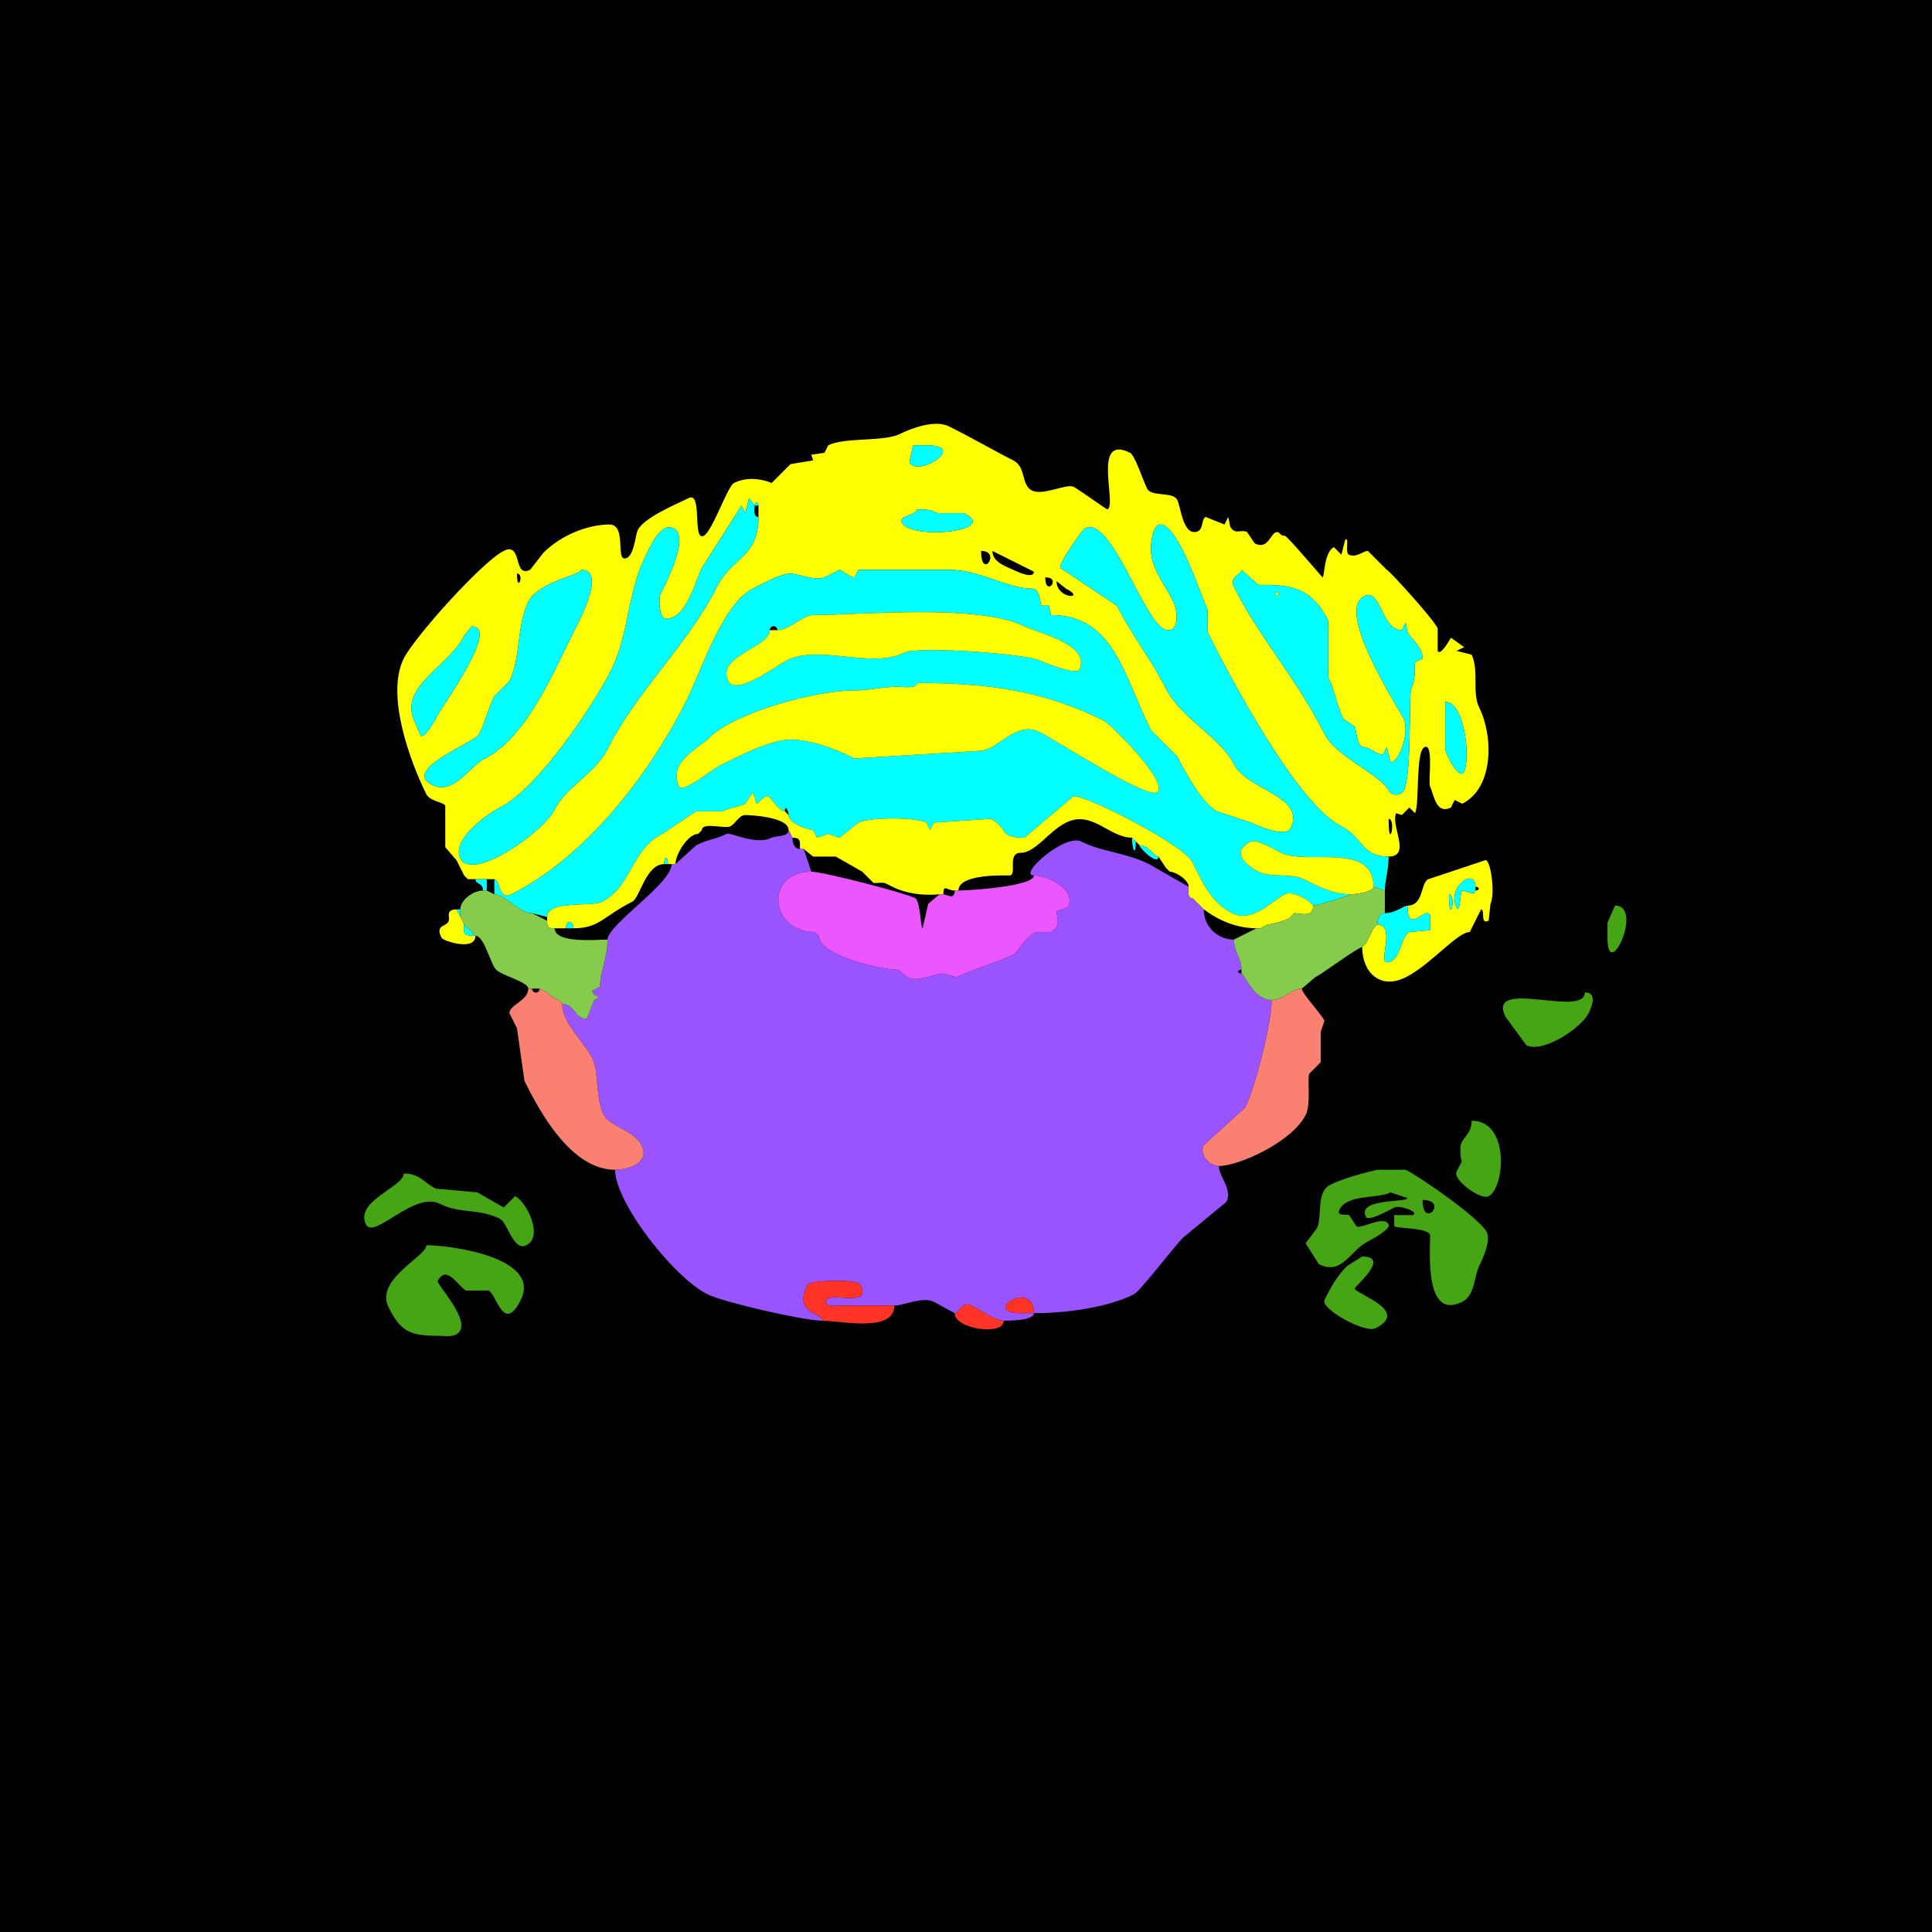 <?xml version="1.0" encoding="UTF-8"?>
<svg xmlns="http://www.w3.org/2000/svg" xmlns:xlink="http://www.w3.org/1999/xlink" width="430px" height="430px" viewBox="0 0 430 430" version="1.1">
<g id="surface1">
<rect x="0" y="0" width="430" height="430" style="fill:rgb(0%,0%,0%);fill-opacity:1;stroke:none;"/>
<path style=" stroke:none;fill-rule:evenodd;fill:rgb(100%,100%,0%);fill-opacity:1;" d="M 309.062 182.246 C 309.062 189.98 310.832 182.246 309.062 182.246 M 321.66 156.211 C 321.66 158.141 321.66 160.309 321.66 162.09 L 321.66 166.711 C 321.66 167.617 324.758 173.953 325.859 171.75 C 327.293 168.879 326.031 156.211 321.66 156.211 M 104.98 139.414 L 103.301 141.516 C 99.82 148.473 88.414 152.891 92.383 160.828 L 93.641 163.77 C 94.672 164.285 97.012 159.973 97.422 159.148 C 98.449 157.094 111.367 139.414 104.98 139.414 M 235.156 129.336 C 235.156 133.469 241.957 133.367 237.258 131.016 L 235.156 129.336 M 232.637 128.496 C 232.637 133.078 236.441 128.496 232.637 128.496 M 115.059 127.656 C 115.059 132.332 116.832 127.656 115.059 127.656 M 276.309 126.816 C 276.309 127.922 273.488 128.316 274.629 130.594 C 280.402 142.141 288.59 150.957 294.785 163.352 C 297.344 168.465 307.297 172.418 309.062 175.945 C 309.652 177.129 311.785 177.219 312.422 175.945 C 314.312 172.168 313.492 154.492 314.102 153.273 C 315.254 150.969 314.742 147.789 314.941 147.391 L 316.621 146.555 C 316.621 143.973 314.043 142.238 313.262 140.672 L 312.844 138.574 L 312 140.254 C 307.371 140.254 307.398 130.797 303.602 132.695 C 297.148 135.922 311.105 157.359 312.422 159.992 C 313.773 162.695 311.516 169.648 309.484 169.648 L 308.641 166.289 L 307.805 167.969 C 306.355 167.969 304.805 166.289 303.602 166.289 C 301.941 166.289 301.91 162.48 301.504 161.672 L 298.984 159.992 C 297.566 157.152 297.117 153.734 295.625 150.75 L 295.625 138.156 C 291.691 130.285 286.68 130.176 280.086 130.176 L 276.309 126.816 M 129.336 126.816 C 129.336 128.047 119.883 129.344 117.578 133.953 C 114.941 139.227 115.992 146.367 113.379 151.594 L 110.02 154.953 C 108.75 157.488 107.961 160.746 106.66 163.352 C 105.68 165.309 89.277 171.246 96.164 174.688 C 100.973 177.094 104.57 170.484 107.922 168.809 C 117.219 164.16 123.469 149.051 127.656 140.672 C 128.461 139.062 135.246 126.816 129.336 126.816 M 220.879 122.617 C 220.879 125.246 224.289 126.211 225.5 126.816 C 226.344 127.238 230.117 128.98 230.117 127.234 L 220.879 122.617 M 218.359 122.617 C 218.359 129.312 222.984 122.617 218.359 122.617 M 204.082 113.379 C 204.082 114.711 199.914 114.699 200.723 116.32 C 202.688 120.25 222.719 118.289 214.578 114.219 L 208.703 114.219 C 207.07 113.402 206.078 113.379 204.082 113.379 M 203.242 99.102 L 202.402 102.883 C 204.152 106.383 215.672 99.102 206.18 99.102 L 203.242 99.102 M 108.34 195.684 L 110.02 195.684 C 111.332 195.684 110.887 200.5 113.797 199.043 C 130.43 190.727 144.57 172.352 152.852 155.789 C 156.051 149.395 160.828 134.375 167.547 131.016 C 169.996 129.793 173.75 127.656 175.945 127.656 C 177.512 127.656 181.672 129.414 183.508 128.496 C 183.508 128.496 186.867 126.816 186.867 126.816 C 187.199 126.816 189.145 128.496 190.227 128.496 C 190.227 128.496 191.062 126.816 191.062 126.816 C 196.242 126.816 204.762 126.816 211.219 126.816 C 218.062 126.816 224.238 131.016 229.695 131.016 C 231.484 131.016 231.398 133.996 231.797 134.797 C 231.797 134.797 233.477 134.797 233.477 134.797 C 233.477 134.797 233.898 136.895 233.898 136.895 C 247.922 136.895 250.117 150.438 256.152 162.508 C 256.152 162.508 262.031 168.391 262.031 168.391 C 263.543 171.41 267.559 178.922 270.852 180.566 C 270.852 180.566 278.406 183.086 278.406 183.086 C 279.469 183.613 286.109 186.582 287.227 184.344 C 290.816 177.168 277.547 175.906 274.629 170.07 C 271.711 164.23 262.785 159.82 259.512 153.273 C 256.367 146.984 251.793 141.191 248.594 134.797 C 248.594 134.797 235.996 126.398 235.996 126.398 C 235.504 125.41 241.074 117.77 241.453 117.578 C 247.594 114.508 255.004 140.254 259.93 140.254 C 262.867 140.254 261.766 135.102 261.191 133.953 C 259.375 130.32 256.152 126.488 256.152 122.195 C 256.152 120.609 256.609 116.738 258.25 116.738 C 262.301 116.738 267.355 132.844 268.75 135.633 C 268.75 135.633 268.75 140.672 268.75 140.672 C 273.984 151.145 288.766 179.023 298.562 183.926 C 303.41 186.348 302.855 190.645 309.062 190.645 C 314.207 190.645 309.422 183.625 310.742 180.984 C 310.742 180.984 312 181.406 312 181.406 C 312 181.406 313.68 179.727 313.68 179.727 C 313.68 179.727 314.941 180.984 314.941 180.984 C 315.984 178.902 315.008 167.305 317.039 166.289 C 319.172 165.223 317.805 174.117 318.301 175.109 C 319.113 176.734 319.578 181.398 322.922 179.727 C 322.922 179.727 323.758 178.047 323.758 178.047 C 323.758 178.047 325.438 178.887 325.438 178.887 C 332.535 175.34 332.367 163.77 329.219 157.469 C 327.59 154.211 329.188 149.008 327.539 145.711 C 327.539 145.711 324.18 144.875 324.18 144.875 C 324.18 144.875 325.859 144.031 325.859 144.031 C 325.859 144.031 322.922 141.934 322.922 141.934 C 322.891 141.934 320.633 146.18 319.98 144.875 C 319.98 144.875 319.98 139.836 319.98 139.836 C 318.805 137.484 309.066 126.816 308.641 126.816 C 308.641 126.816 304.445 122.617 304.445 122.617 C 303.449 122.617 301.777 124.223 300.242 123.457 C 299.211 122.941 300.438 119.582 299.406 120.098 C 299.406 120.098 298.562 123.457 298.562 123.457 C 298.562 123.457 296.883 121.777 296.883 121.777 C 294.66 122.891 294.797 128.496 294.367 128.496 C 294.262 128.496 286.5 119.258 285.969 119.258 C 284.863 119.258 284.863 118.418 284.289 118.418 C 282.684 118.418 282.43 122.527 279.25 120.938 C 279.25 120.938 277.57 118.418 277.57 118.418 C 276.18 117.723 274.789 119.16 273.789 117.156 C 273.789 117.156 273.367 115.059 273.367 115.059 C 273.367 115.059 272.531 116.738 272.531 116.738 C 272.531 116.738 268.328 115.059 268.328 115.059 C 267.227 115.609 268.07 118.418 265.812 118.418 C 263.223 118.418 262.781 112.785 262.031 111.281 C 261.051 109.32 256.266 110.668 255.312 108.758 C 254.402 106.941 252.586 101.309 251.531 100.781 C 242.938 96.484 248.664 112.293 246.492 113.379 C 246.34 113.457 240.051 108.898 238.938 108.34 C 237.406 107.578 232.125 110.395 229.695 109.18 C 227.188 107.926 228.477 103.949 225.5 102.461 C 222.113 100.77 216.504 97.543 211.219 94.902 C 207.855 93.219 202.137 95.664 200.305 96.582 C 196.727 98.371 188 97.277 184.344 99.102 C 184.344 99.102 183.508 100.781 183.508 100.781 C 183.508 100.781 180.566 101.203 180.566 101.203 C 180.566 101.203 180.984 102.461 180.984 102.461 C 180.984 102.461 175.945 103.301 175.945 103.301 C 175.945 103.301 171.75 107.5 171.75 107.5 C 171.707 107.52 167.422 105.461 163.352 107.5 C 161.93 108.211 158.535 118.305 156.633 119.258 C 154.027 120.559 156.422 109.285 153.273 110.859 C 150.594 112.199 143.355 115.156 141.934 118 C 141.387 119.086 141.125 124.297 138.992 124.297 C 137.125 124.297 139.422 116.738 135.633 116.738 C 130.945 116.738 124.941 119.031 120.938 123.039 C 120.938 123.039 118 126.816 118 126.816 C 114.105 128.766 116.375 120.488 112.117 122.617 C 107.234 125.059 92.199 141.883 89.863 146.555 C 85.742 154.793 91.484 169.953 94.902 176.789 C 95.652 178.289 98.719 178.543 99.102 179.305 C 99.102 179.305 99.102 188.547 99.102 188.547 C 99.102 188.547 101.621 191.484 101.621 191.484 C 101.621 191.484 102.461 193.164 102.461 193.164 C 102.461 193.164 103.301 194.844 103.301 194.844 C 103.301 194.844 104.141 195.684 104.141 195.684 C 104.141 195.684 105.82 195.684 105.82 195.684 C 105.82 195.684 108.34 195.684 108.34 195.684 M 168.809 112.539 L 168.809 115.059 C 168.809 124.133 162.887 123.965 159.57 130.594 C 153.184 143.371 141.629 153.879 135.215 166.711 C 132.441 172.258 126 175.059 123.457 180.148 C 120.906 185.25 105.102 196.344 102.461 191.062 C 100.387 186.918 108.359 181.188 111.281 179.727 C 119.703 175.516 132.094 156.996 136.055 149.07 C 139.926 141.332 139.707 131.691 143.613 123.875 C 144.645 121.816 147.023 116.133 149.914 117.578 C 153.664 119.453 148.094 130.027 146.973 132.273 C 146.516 133.191 146.762 137.734 148.234 137.734 C 152.797 137.734 154.785 129.246 156.211 126.398 C 156.211 126.398 165.031 112.539 165.031 112.539 C 165.031 112.539 165.867 114.219 165.867 114.219 C 165.867 114.219 166.711 110.859 166.711 110.859 C 166.711 110.859 167.969 112.539 167.969 112.539 C 167.969 111.543 168.809 111.543 168.809 112.539 Z M 168.809 112.539 "/>
<path style=" stroke:none;fill-rule:nonzero;fill:rgb(0%,100%,100%);fill-opacity:1;" d="M 203.242 99.102 L 202.402 102.883 C 204.152 106.383 215.672 99.102 206.18 99.102 Z M 203.242 99.102 "/>
<path style=" stroke:none;fill-rule:nonzero;fill:rgb(0%,100%,100%);fill-opacity:1;" d="M 167.969 112.539 L 166.711 110.859 L 165.867 114.219 L 165.031 112.539 L 156.211 126.398 C 154.785 129.246 152.797 137.734 148.234 137.734 C 146.762 137.734 146.516 133.191 146.973 132.273 C 148.094 130.027 153.664 119.453 149.914 117.578 C 147.023 116.133 144.645 121.816 143.613 123.875 C 139.707 131.691 139.926 141.332 136.055 149.07 C 132.094 156.996 119.703 175.516 111.281 179.727 C 108.359 181.188 100.387 186.918 102.461 191.062 C 105.102 196.344 120.906 185.25 123.457 180.148 C 126 175.059 132.441 172.258 135.215 166.711 C 141.629 153.879 153.184 143.371 159.57 130.594 C 162.887 123.965 168.809 124.133 168.809 115.059 C 167.57 115.059 167.969 113.418 167.969 112.539 Z M 167.969 112.539 "/>
<path style=" stroke:none;fill-rule:nonzero;fill:rgb(0%,100%,100%);fill-opacity:1;" d="M 167.969 112.539 L 168.809 112.539 C 168.809 111.543 167.969 111.543 167.969 112.539 Z M 167.969 112.539 "/>
<path style=" stroke:none;fill-rule:nonzero;fill:rgb(0%,100%,100%);fill-opacity:1;" d="M 204.082 113.379 C 204.082 114.711 199.914 114.699 200.723 116.32 C 202.688 120.25 222.719 118.289 214.578 114.219 L 208.703 114.219 C 207.07 113.402 206.078 113.379 204.082 113.379 Z M 204.082 113.379 "/>
<path style=" stroke:none;fill-rule:evenodd;fill:rgb(0%,100%,100%);fill-opacity:1;" d="M 204.082 152.012 C 204.082 153.391 200.922 152.852 199.883 152.852 C 196.445 152.852 193.496 153.691 189.805 153.691 C 181.551 153.691 163.512 158.57 157.891 164.188 C 155.508 166.574 148.465 169.695 151.172 175.109 C 151.906 176.574 158.82 171.074 159.992 170.488 C 164.023 168.473 171.391 164.609 175.945 164.609 C 180.082 164.609 185.426 166.41 190.227 168.809 L 217.938 167.129 C 222.066 167.129 226.023 160.254 231.375 162.93 C 235.078 164.781 254.879 177.633 257.414 176.367 C 260.664 174.742 247.449 161.309 245.656 160.41 C 232.473 153.82 220.184 152.012 204.082 152.012 M 118.418 203.242 L 121.777 204.082 C 121.777 200.32 131.68 201.863 133.953 200.723 C 140.594 197.402 140.445 189.078 147.391 185.605 C 147.391 185.605 154.953 180.566 154.953 180.566 C 154.953 180.566 160.828 180.566 160.828 180.566 C 162.441 179.762 164.359 179.641 165.867 178.887 C 165.867 178.887 167.547 176.367 167.547 176.367 C 167.547 176.367 168.391 178.887 168.391 178.887 C 168.848 178.887 169.734 177.207 170.906 177.207 C 171.379 177.207 173.277 180.566 174.688 180.566 C 174.688 178.863 175.527 180.52 175.527 181.406 C 175.527 183.496 180.434 184.766 180.984 184.766 C 180.984 184.766 181.828 186.445 181.828 186.445 C 181.828 186.445 184.344 185.605 184.344 185.605 C 184.344 185.605 186.867 186.445 186.867 186.445 C 186.867 186.445 191.062 183.086 191.062 183.086 C 193.477 181.879 203.676 181.832 206.18 183.086 C 206.18 183.086 207.023 184.766 207.023 184.766 C 207.023 184.766 207.859 183.086 207.859 183.086 C 207.859 183.086 220.461 182.246 220.461 182.246 C 224.648 184.34 221.961 186.445 228.016 186.445 C 228.016 186.445 238.938 177.207 238.938 177.207 C 242.336 177.207 263.492 188.109 265.391 191.906 C 267.477 196.074 269.48 200.879 274.211 203.242 C 278.758 205.516 283.078 200.488 285.969 199.043 C 288.094 197.98 292.266 201.156 292.266 201.562 C 293.047 201.562 300.664 199.273 300.664 199.043 C 296.875 199.043 293.566 197.383 290.164 195.684 C 287.328 194.266 282.984 195.453 280.086 194.004 C 277.176 192.547 273.879 189.551 278.406 187.285 C 279.602 186.688 283.992 189.238 285.125 189.805 C 290.668 192.578 305.703 187.266 305.703 197.363 C 305.703 197.363 308.223 198.203 308.223 198.203 C 308.223 195.996 309.062 193.621 309.062 190.645 C 302.855 190.645 303.41 186.348 298.562 183.926 C 288.766 179.023 273.984 151.145 268.75 140.672 C 268.75 140.672 268.75 135.633 268.75 135.633 C 267.355 132.844 262.301 116.738 258.25 116.738 C 256.609 116.738 256.152 120.609 256.152 122.195 C 256.152 126.488 259.375 130.32 261.191 133.953 C 261.766 135.102 262.867 140.254 259.93 140.254 C 255.004 140.254 247.594 114.508 241.453 117.578 C 241.074 117.77 235.504 125.41 235.996 126.398 C 235.996 126.398 248.594 134.797 248.594 134.797 C 251.793 141.191 256.367 146.984 259.512 153.273 C 262.785 159.82 271.711 164.23 274.629 170.07 C 277.547 175.906 290.816 177.168 287.227 184.344 C 286.109 186.582 279.469 183.613 278.406 183.086 C 278.406 183.086 270.852 180.566 270.852 180.566 C 267.559 178.922 263.543 171.41 262.031 168.391 C 262.031 168.391 256.152 162.508 256.152 162.508 C 250.117 150.438 247.922 136.895 233.898 136.895 C 233.898 136.895 233.477 134.797 233.477 134.797 C 233.477 134.797 231.797 134.797 231.797 134.797 C 231.398 133.996 231.484 131.016 229.695 131.016 C 224.238 131.016 218.062 126.816 211.219 126.816 C 204.762 126.816 196.242 126.816 191.062 126.816 C 191.062 126.816 190.227 128.496 190.227 128.496 C 189.145 128.496 187.199 126.816 186.867 126.816 C 186.867 126.816 183.508 128.496 183.508 128.496 C 181.672 129.414 177.512 127.656 175.945 127.656 C 173.75 127.656 169.996 129.793 167.547 131.016 C 160.828 134.375 156.051 149.395 152.852 155.789 C 144.57 172.352 130.43 190.727 113.797 199.043 C 110.887 200.5 111.332 195.684 110.02 195.684 C 110.02 195.684 110.02 199.043 110.02 199.043 C 112.418 199.043 115.562 203.242 118.418 203.242 M 171.328 140.254 C 171.328 144.16 159.289 145.992 162.09 151.594 C 163.805 155.023 172.895 148.082 175.109 146.973 C 182.371 143.34 193.867 148.93 201.141 145.293 C 204.391 143.668 228.66 145.613 231.375 146.973 C 232.426 147.496 239.582 150.297 240.195 149.07 C 242.992 143.477 230.742 140.777 228.016 139.414 C 217.82 134.316 191.438 136.895 180.984 136.895 C 178.789 136.895 175.621 140.254 173.008 140.254 C 173.008 139.078 171.328 139.078 171.328 140.254 Z M 171.328 140.254 "/>
<path style=" stroke:none;fill-rule:nonzero;fill:rgb(0%,100%,100%);fill-opacity:1;" d="M 129.336 126.816 C 129.336 128.047 119.883 129.344 117.578 133.953 C 114.941 139.227 115.992 146.367 113.379 151.594 L 110.02 154.953 C 108.75 157.488 107.961 160.746 106.66 163.352 C 105.68 165.309 89.277 171.246 96.164 174.688 C 100.973 177.094 104.57 170.484 107.922 168.809 C 117.219 164.16 123.469 149.051 127.656 140.672 C 128.461 139.062 135.246 126.816 129.336 126.816 Z M 129.336 126.816 "/>
<path style=" stroke:none;fill-rule:evenodd;fill:rgb(0%,100%,100%);fill-opacity:1;" d="M 283.867 131.855 C 283.867 133.477 285.488 131.855 283.867 131.855 M 276.309 126.816 C 276.309 127.922 273.488 128.316 274.629 130.594 C 280.402 142.141 288.59 150.957 294.785 163.352 C 297.344 168.465 307.297 172.418 309.062 175.945 C 309.652 177.129 311.785 177.219 312.422 175.945 C 314.312 172.168 313.492 154.492 314.102 153.273 C 315.254 150.969 314.742 147.789 314.941 147.391 L 316.621 146.555 C 316.621 143.973 314.043 142.238 313.262 140.672 L 312.844 138.574 L 312 140.254 C 307.371 140.254 307.398 130.797 303.602 132.695 C 297.148 135.922 311.105 157.359 312.422 159.992 C 313.773 162.695 311.516 169.648 309.484 169.648 L 308.641 166.289 L 307.805 167.969 C 306.355 167.969 304.805 166.289 303.602 166.289 C 301.941 166.289 301.91 162.48 301.504 161.672 L 298.984 159.992 C 297.566 157.152 297.117 153.734 295.625 150.75 L 295.625 138.156 C 291.691 130.285 286.68 130.176 280.086 130.176 Z M 276.309 126.816 "/>
<path style=" stroke:none;fill-rule:nonzero;fill:rgb(100%,100%,0%);fill-opacity:1;" d="M 283.867 131.855 C 283.867 133.477 285.488 131.855 283.867 131.855 Z M 283.867 131.855 "/>
<path style=" stroke:none;fill-rule:nonzero;fill:rgb(100%,100%,0%);fill-opacity:1;" d="M 171.328 140.254 L 173.008 140.254 C 175.621 140.254 178.789 136.895 180.984 136.895 C 191.438 136.895 217.82 134.316 228.016 139.414 C 230.742 140.777 242.992 143.477 240.195 149.07 C 239.582 150.297 232.426 147.496 231.375 146.973 C 228.66 145.613 204.391 143.668 201.141 145.293 C 193.867 148.93 182.371 143.34 175.109 146.973 C 172.895 148.082 163.805 155.023 162.09 151.594 C 159.289 145.992 171.328 144.16 171.328 140.254 Z M 171.328 140.254 "/>
<path style=" stroke:none;fill-rule:nonzero;fill:rgb(0%,100%,100%);fill-opacity:1;" d="M 104.98 139.414 L 103.301 141.516 C 99.82 148.473 88.414 152.891 92.383 160.828 L 93.641 163.77 C 94.672 164.285 97.012 159.973 97.422 159.148 C 98.449 157.094 111.367 139.414 104.98 139.414 Z M 104.98 139.414 "/>
<path style=" stroke:none;fill-rule:nonzero;fill:rgb(100%,100%,0%);fill-opacity:1;" d="M 204.082 152.012 C 204.082 153.391 200.922 152.852 199.883 152.852 C 196.445 152.852 193.496 153.691 189.805 153.691 C 181.551 153.691 163.512 158.57 157.891 164.188 C 155.508 166.574 148.465 169.695 151.172 175.109 C 151.906 176.574 158.82 171.074 159.992 170.488 C 164.023 168.473 171.391 164.609 175.945 164.609 C 180.082 164.609 185.426 166.41 190.227 168.809 L 217.938 167.129 C 222.066 167.129 226.023 160.254 231.375 162.93 C 235.078 164.781 254.879 177.633 257.414 176.367 C 260.664 174.742 247.449 161.309 245.656 160.41 C 232.473 153.82 220.184 152.012 204.082 152.012 Z M 204.082 152.012 "/>
<path style=" stroke:none;fill-rule:nonzero;fill:rgb(0%,100%,100%);fill-opacity:1;" d="M 321.66 156.211 C 321.66 158.141 321.66 160.309 321.66 162.09 L 321.66 166.711 C 321.66 167.617 324.758 173.953 325.859 171.75 C 327.293 168.879 326.031 156.211 321.66 156.211 Z M 321.66 156.211 "/>
<path style=" stroke:none;fill-rule:nonzero;fill:rgb(100%,100%,0%);fill-opacity:1;" d="M 279.668 206.602 L 280.508 206.602 C 280.508 206.602 282.188 205.762 282.188 205.762 C 282.781 205.762 287.227 204.648 287.227 204.082 C 287.227 204.082 288.066 203.242 288.066 203.242 C 289.383 203.242 292.266 204.32 292.266 201.562 C 292.266 201.156 288.094 197.98 285.969 199.043 C 283.078 200.488 278.758 205.516 274.211 203.242 C 269.48 200.879 267.477 196.074 265.391 191.906 C 263.492 188.109 242.336 177.207 238.938 177.207 C 238.938 177.207 228.016 186.445 228.016 186.445 C 221.961 186.445 224.648 184.34 220.461 182.246 C 220.461 182.246 207.859 183.086 207.859 183.086 C 207.859 183.086 207.023 184.766 207.023 184.766 C 207.023 184.766 206.18 183.086 206.18 183.086 C 203.676 181.832 193.477 181.879 191.062 183.086 C 191.062 183.086 186.867 186.445 186.867 186.445 C 186.867 186.445 184.344 185.605 184.344 185.605 C 184.344 185.605 181.828 186.445 181.828 186.445 C 181.828 186.445 180.984 184.766 180.984 184.766 C 180.434 184.766 175.527 183.496 175.527 181.406 C 175.527 181.406 174.688 180.566 174.688 180.566 C 173.277 180.566 171.379 177.207 170.906 177.207 C 169.734 177.207 168.848 178.887 168.391 178.887 C 168.391 178.887 167.547 176.367 167.547 176.367 C 167.547 176.367 165.867 178.887 165.867 178.887 C 164.359 179.641 162.441 179.762 160.828 180.566 C 160.828 180.566 154.953 180.566 154.953 180.566 C 154.953 180.566 147.391 185.605 147.391 185.605 C 140.445 189.078 140.594 197.402 133.953 200.723 C 131.68 201.863 121.777 200.32 121.777 204.082 C 121.777 204.082 121.777 204.922 121.777 204.922 C 121.777 206.391 121.988 206.602 123.457 206.602 C 123.457 206.602 125.977 206.602 125.977 206.602 C 125.977 204.512 127.656 204.988 127.656 206.602 C 133.414 206.602 134.215 203.949 140.672 200.723 C 142.457 199.828 143.719 192.324 147.812 192.324 C 147.812 190.465 148.652 190.465 148.652 192.324 C 148.652 192.324 149.492 192.324 149.492 192.324 C 149.492 192.324 150.332 192.324 150.332 192.324 C 150.332 190.164 153.09 185.605 155.371 185.605 C 155.371 185.605 156.211 184.766 156.211 184.766 C 156.211 182.867 161.328 184.516 162.508 183.926 C 163.762 183.301 164.469 181.406 165.867 181.406 C 166.934 181.406 175.527 181.785 175.527 184.766 C 175.527 184.766 176.367 186.445 176.367 186.445 C 178.293 186.445 178.047 187.281 178.047 188.965 C 178.047 188.965 178.887 188.965 178.887 188.965 C 178.887 188.965 180.984 190.645 180.984 190.645 C 180.984 190.645 186.023 190.645 186.023 190.645 C 186.023 190.645 191.906 194.004 191.906 194.004 C 191.906 194.004 194.422 196.523 194.422 196.523 C 197.176 196.523 196.203 196.152 198.625 197.363 C 203.582 199.844 209.121 198.996 209.121 199.043 C 209.121 199.043 209.961 199.043 209.961 199.043 C 209.961 196.652 210.766 198.203 212.48 198.203 C 212.48 198.203 213.32 198.203 213.32 198.203 C 213.32 194.496 223.18 194.844 224.656 194.844 C 226.512 194.844 224.02 189.805 227.18 189.805 C 230.438 189.805 233.406 185.012 237.258 183.086 C 243.02 180.203 246.875 186.445 251.953 186.445 C 251.953 186.445 252.793 187.285 252.793 187.285 C 252.793 187.285 253.633 188.125 253.633 188.125 C 255.777 188.125 256.73 190.645 257.832 190.645 C 257.832 190.645 259.512 193.164 259.512 193.164 C 259.512 193.164 260.352 194.004 260.352 194.004 C 261.664 194.004 264.551 195.844 264.551 197.363 C 264.551 198.242 264.152 199.883 265.391 199.883 C 265.391 199.883 267.07 201.562 267.07 201.562 C 267.07 201.562 267.91 202.402 267.91 202.402 C 268.145 202.402 272.762 206.602 279.668 206.602 Z M 279.668 206.602 "/>
<path style=" stroke:none;fill-rule:nonzero;fill:rgb(0%,100%,100%);fill-opacity:1;" d="M 156.211 184.766 L 155.371 185.605 C 155.371 185.605 156.211 184.766 156.211 184.766 Z M 156.211 184.766 "/>
<path style=" stroke:none;fill-rule:evenodd;fill:rgb(60%,32.549%,100%);fill-opacity:1;" d="M 230.117 292.266 C 230.117 293.887 224.891 293.945 223.398 293.945 C 221.48 293.945 217.852 291.383 216.258 290.586 C 213.98 289.445 213.586 292.266 212.48 292.266 C 212.48 292.266 207.859 289.746 207.859 289.746 C 205.359 288.496 201.105 290.586 199.043 290.586 C 199.043 290.586 187.285 290.586 187.285 290.586 C 186.496 290.586 183.066 291.039 183.926 289.328 C 184.863 287.449 194.082 291.164 191.484 285.969 C 190.793 284.586 180.266 284.891 179.727 285.969 C 176.43 292.559 183.086 292.031 183.086 293.945 C 178.824 293.945 160.965 289.812 157.469 288.066 C 149.867 284.266 136.895 267.598 136.895 260.352 C 139.637 260.352 144.797 258.941 142.773 254.891 C 141.102 251.547 135.602 250.625 134.375 248.172 C 132.473 244.367 133.348 238.559 131.855 235.578 C 129.973 231.809 125.137 227.828 125.137 223.398 C 127.758 223.398 127.957 226.758 130.594 226.758 C 130.594 226.758 132.273 222.559 132.273 222.559 C 134.707 221.344 131.855 222.246 131.855 220.461 C 131.855 220.461 133.535 219.617 133.535 219.617 C 133.535 216.32 135.215 213.066 135.215 209.121 C 135.215 205.82 149.492 196.645 149.492 192.324 C 149.492 192.324 150.332 192.324 150.332 192.324 C 150.332 192.324 154.953 188.125 154.953 188.125 C 157.793 186.703 158.996 186.941 161.672 185.605 C 162.629 185.125 168.145 188.246 171.75 186.445 C 172.688 185.977 175.527 186.316 175.527 184.766 C 175.527 184.766 176.367 186.445 176.367 186.445 C 176.367 187.484 176.723 188.965 178.047 188.965 C 178.047 188.965 178.887 188.965 178.887 188.965 C 178.887 188.965 180.566 194.004 180.566 194.004 C 170.18 194.004 171.137 207.441 181.406 207.441 C 181.406 207.441 182.246 208.281 182.246 208.281 C 182.246 212.586 195.84 215.84 199.883 215.84 C 199.883 215.84 201.984 217.52 201.984 217.52 C 204.352 218.703 207.926 216.68 209.961 216.68 C 209.961 216.68 212.898 217.52 212.898 217.52 C 217.086 215.426 221.777 214.34 225.5 212.48 C 226.422 212.02 228.184 208.617 230.539 207.441 C 230.539 207.441 233.898 207.441 233.898 207.441 C 236.332 206.223 235.156 204.156 235.156 202.82 C 235.156 202.82 237.676 201.984 237.676 201.984 C 239.746 197.844 232.953 194.844 230.117 194.844 C 226.414 194.844 237.012 185.484 240.617 187.285 C 245.379 189.668 250.535 189.727 255.734 192.324 C 255.734 192.324 264.551 197.363 264.551 197.363 C 264.551 198.242 264.152 199.883 265.391 199.883 C 265.391 199.883 267.07 201.562 267.07 201.562 C 267.07 201.562 267.91 202.402 267.91 202.402 C 267.91 206.094 270.867 209.121 274.629 209.121 C 274.629 212.02 276.309 213.121 276.309 215.84 C 275.312 215.84 275.312 216.68 276.309 216.68 C 276.938 216.68 278.957 222.559 283.027 222.559 C 283.027 227.711 279.402 241.984 277.148 246.492 C 277.148 246.492 267.91 254.891 267.91 254.891 C 266.82 257.074 269.348 259.512 271.27 259.512 C 271.27 261.895 274.367 264.652 272.949 267.492 C 272.949 267.492 263.289 275.469 263.289 275.469 C 261.27 277.492 253.785 287.359 252.375 288.066 C 246.359 291.074 237.23 292.266 230.117 292.266 M 230.117 292.266 C 230.117 284.469 218.047 292.266 227.18 292.266 Z M 230.117 292.266 "/>
<path style=" stroke:none;fill-rule:nonzero;fill:rgb(0%,100%,100%);fill-opacity:1;" d="M 251.953 186.445 L 252.793 187.285 C 252.793 190.871 251.953 189.055 251.953 186.445 Z M 251.953 186.445 "/>
<path style=" stroke:none;fill-rule:nonzero;fill:rgb(100%,100%,0%);fill-opacity:1;" d="M 305.703 197.363 C 305.703 198.5 301.805 199.043 300.664 199.043 C 296.875 199.043 293.566 197.383 290.164 195.684 C 287.328 194.266 282.984 195.453 280.086 194.004 C 277.176 192.547 273.879 189.551 278.406 187.285 C 279.602 186.688 283.992 189.238 285.125 189.805 C 290.668 192.578 305.703 187.266 305.703 197.363 Z M 305.703 197.363 "/>
<path style=" stroke:none;fill-rule:nonzero;fill:rgb(0%,100%,100%);fill-opacity:1;" d="M 253.633 188.125 C 255.777 188.125 256.73 190.645 257.832 190.645 C 257.832 192.766 253.633 188.871 253.633 188.125 Z M 253.633 188.125 "/>
<path style=" stroke:none;fill-rule:nonzero;fill:rgb(0%,100%,100%);fill-opacity:1;" d="M 147.812 192.324 L 148.652 192.324 C 148.652 190.465 147.812 190.465 147.812 192.324 Z M 147.812 192.324 "/>
<path style=" stroke:none;fill-rule:nonzero;fill:rgb(0%,100%,100%);fill-opacity:1;" d="M 101.621 191.484 L 102.461 193.164 C 102.461 193.164 101.621 191.484 101.621 191.484 Z M 101.621 191.484 "/>
<path style=" stroke:none;fill-rule:evenodd;fill:rgb(100%,100%,0%);fill-opacity:1;" d="M 322.5 199.043 C 322.5 206.777 324.27 199.043 322.5 199.043 M 304.023 209.961 L 303.184 210.801 C 303.184 216.367 307.148 220.367 312.844 217.52 C 318.465 214.707 324.332 207.441 327.117 207.441 C 327.117 207.441 329.641 202.402 329.641 202.402 C 330.621 202.402 329.324 205.918 331.32 204.922 C 331.32 204.922 331.738 201.141 331.738 201.141 C 332.84 198.938 331.758 190.844 330.477 191.484 C 330.477 191.484 317.883 195.684 317.883 195.684 C 316.125 196.562 316.895 201.562 313.262 201.562 C 313.262 208.332 317.227 201.512 318.301 203.664 C 318.301 203.664 318.301 207.023 318.301 207.023 C 318.301 207.023 313.68 207.441 313.68 207.441 C 311.617 208.473 311.785 214.16 308.641 214.16 C 306.77 214.16 310.707 205.762 306.543 205.762 C 306.543 205.762 305.703 206.602 305.703 206.602 C 305.703 206.602 304.863 208.281 304.863 208.281 C 304.863 208.281 304.023 209.961 304.023 209.961 M 328.379 197.363 C 329.375 197.363 329.375 198.203 328.379 198.203 C 328.379 199.531 326.031 198.203 325.438 198.203 C 324.965 198.203 325 203.621 324.18 201.984 C 321.918 197.461 328.379 192.879 328.379 197.363 Z M 328.379 197.363 "/>
<path style=" stroke:none;fill-rule:nonzero;fill:rgb(0%,100%,100%);fill-opacity:1;" d="M 259.512 193.164 L 260.352 194.004 C 260.352 194.004 259.512 193.164 259.512 193.164 Z M 259.512 193.164 "/>
<path style=" stroke:none;fill-rule:nonzero;fill:rgb(92.157%,34.118%,100%);fill-opacity:1;" d="M 181.406 207.441 L 182.246 208.281 C 182.246 212.586 195.84 215.84 199.883 215.84 C 199.883 215.84 201.984 217.52 201.984 217.52 C 204.352 218.703 207.926 216.68 209.961 216.68 C 209.961 216.68 212.898 217.52 212.898 217.52 C 217.086 215.426 221.777 214.34 225.5 212.48 C 226.422 212.02 228.184 208.617 230.539 207.441 C 230.539 207.441 233.898 207.441 233.898 207.441 C 236.332 206.223 235.156 204.156 235.156 202.82 C 235.156 202.82 237.676 201.984 237.676 201.984 C 239.746 197.844 232.953 194.844 230.117 194.844 C 230.117 197.305 215.59 198.203 213.32 198.203 C 213.32 198.203 212.48 198.203 212.48 198.203 C 212.48 200.453 210.734 199.043 209.961 199.043 C 209.961 199.043 209.121 199.043 209.121 199.043 C 209.121 199.043 206.602 201.141 206.602 201.141 C 206.602 201.141 205.344 206.602 205.344 206.602 C 204.891 206.602 204.84 200.473 203.664 199.883 C 201.219 198.66 183.098 194.004 180.566 194.004 C 170.18 194.004 171.137 207.441 181.406 207.441 Z M 181.406 207.441 "/>
<path style=" stroke:none;fill-rule:nonzero;fill:rgb(0%,100%,100%);fill-opacity:1;" d="M 103.301 194.844 L 104.141 195.684 C 104.141 195.684 103.301 194.844 103.301 194.844 Z M 103.301 194.844 "/>
<path style=" stroke:none;fill-rule:nonzero;fill:rgb(0%,100%,100%);fill-opacity:1;" d="M 328.379 197.363 L 328.379 198.203 C 328.379 199.531 326.031 198.203 325.438 198.203 C 324.965 198.203 325 203.621 324.18 201.984 C 321.918 197.461 328.379 192.879 328.379 197.363 Z M 328.379 197.363 "/>
<path style=" stroke:none;fill-rule:nonzero;fill:rgb(0%,100%,100%);fill-opacity:1;" d="M 107.5 198.203 L 108.34 198.203 C 108.34 198.203 108.34 195.684 108.34 195.684 C 108.34 195.684 105.82 195.684 105.82 195.684 C 105.82 196.926 107.5 196.344 107.5 198.203 Z M 107.5 198.203 "/>
<path style=" stroke:none;fill-rule:nonzero;fill:rgb(52.549%,80%,29.804%);fill-opacity:1;" d="M 289.746 220.039 C 287.445 220.039 285.738 222.559 283.027 222.559 C 278.957 222.559 276.938 216.68 276.309 216.68 C 276.309 216.68 276.309 215.84 276.309 215.84 C 276.309 213.121 274.629 212.02 274.629 209.121 C 274.629 209.121 279.668 206.602 279.668 206.602 C 279.668 206.602 280.508 206.602 280.508 206.602 C 280.508 206.602 282.188 205.762 282.188 205.762 C 282.781 205.762 287.227 204.648 287.227 204.082 C 287.227 204.082 288.066 203.242 288.066 203.242 C 289.383 203.242 292.266 204.32 292.266 201.562 C 293.047 201.562 300.664 199.273 300.664 199.043 C 301.805 199.043 305.703 198.5 305.703 197.363 C 305.703 197.363 308.223 198.203 308.223 198.203 C 308.223 200.258 308.223 200.957 308.223 203.242 C 306.898 203.242 306.543 204.723 306.543 205.762 C 306.543 205.762 305.703 206.602 305.703 206.602 C 305.703 206.602 304.863 208.281 304.863 208.281 C 304.863 208.281 304.023 209.961 304.023 209.961 C 304.023 209.961 303.184 210.801 303.184 210.801 C 302.238 210.801 294.52 216.602 292.688 217.52 C 292.688 217.52 289.746 220.039 289.746 220.039 Z M 289.746 220.039 "/>
<path style=" stroke:none;fill-rule:nonzero;fill:rgb(52.549%,80%,29.804%);fill-opacity:1;" d="M 124.297 222.559 L 125.137 223.398 C 127.758 223.398 127.957 226.758 130.594 226.758 C 130.594 226.758 132.273 222.559 132.273 222.559 C 134.707 221.344 131.855 222.246 131.855 220.461 C 131.855 220.461 133.535 219.617 133.535 219.617 C 133.535 216.32 135.215 213.066 135.215 209.121 C 132.766 209.121 123.457 210.047 123.457 206.602 C 121.988 206.602 121.777 206.391 121.777 204.922 C 121.777 204.922 118.418 203.242 118.418 203.242 C 115.562 203.242 112.418 199.043 110.02 199.043 C 110.02 199.043 108.34 198.203 108.34 198.203 C 108.34 198.203 107.5 198.203 107.5 198.203 C 105.477 198.203 102.461 200.184 102.461 202.402 C 102.461 202.402 102.461 204.082 102.461 204.082 C 102.461 204.082 103.301 205.762 103.301 205.762 C 103.301 205.762 105.82 208.281 105.82 208.281 C 107.805 208.281 109.109 214.512 110.438 215.84 C 111.754 217.152 117.578 218.555 117.578 220.039 C 117.578 220.039 118.418 220.039 118.418 220.039 C 118.418 220.039 120.098 220.039 120.098 220.039 C 120.098 220.039 121.777 220.879 121.777 220.879 C 121.777 220.879 122.617 221.719 122.617 221.719 C 122.617 221.719 124.297 222.559 124.297 222.559 Z M 124.297 222.559 "/>
<path style=" stroke:none;fill-rule:nonzero;fill:rgb(0%,100%,100%);fill-opacity:1;" d="M 322.5 199.043 C 322.5 206.777 324.27 199.043 322.5 199.043 Z M 322.5 199.043 "/>
<path style=" stroke:none;fill-rule:nonzero;fill:rgb(0%,100%,100%);fill-opacity:1;" d="M 308.223 203.242 C 306.898 203.242 306.543 204.723 306.543 205.762 C 310.707 205.762 306.77 214.16 308.641 214.16 C 311.785 214.16 311.617 208.473 313.68 207.441 C 313.68 207.441 318.301 207.023 318.301 207.023 C 318.301 207.023 318.301 203.664 318.301 203.664 C 317.227 201.512 313.262 208.332 313.262 201.562 C 312.41 201.562 310.637 203.242 308.223 203.242 Z M 308.223 203.242 "/>
<path style=" stroke:none;fill-rule:nonzero;fill:rgb(27.451%,64.706%,8.235%);fill-opacity:1;" d="M 359.453 201.562 L 357.773 205.344 L 357.773 208.703 C 357.773 219.031 365.984 201.562 359.453 201.562 Z M 359.453 201.562 "/>
<path style=" stroke:none;fill-rule:nonzero;fill:rgb(100%,100%,0%);fill-opacity:1;" d="M 103.301 205.762 C 103.301 207.77 102.828 208.281 105.82 208.281 C 105.82 211.77 98.645 209.469 98.262 208.703 C 96.621 205.422 99.941 206.516 99.941 204.5 C 99.941 203.809 99.41 202.402 101.621 202.402 C 101.621 202.402 102.461 204.082 102.461 204.082 C 102.461 204.082 103.301 205.762 103.301 205.762 Z M 103.301 205.762 "/>
<path style=" stroke:none;fill-rule:nonzero;fill:rgb(0%,100%,100%);fill-opacity:1;" d="M 102.461 202.402 L 102.461 204.082 C 102.461 204.082 101.621 202.402 101.621 202.402 C 101.621 202.402 102.461 202.402 102.461 202.402 Z M 102.461 202.402 "/>
<path style=" stroke:none;fill-rule:nonzero;fill:rgb(0%,100%,100%);fill-opacity:1;" d="M 288.066 203.242 L 287.227 204.082 C 287.227 204.082 288.066 203.242 288.066 203.242 Z M 288.066 203.242 "/>
<path style=" stroke:none;fill-rule:nonzero;fill:rgb(0%,100%,100%);fill-opacity:1;" d="M 125.977 206.602 L 127.656 206.602 C 127.656 204.988 125.977 204.512 125.977 206.602 Z M 125.977 206.602 "/>
<path style=" stroke:none;fill-rule:nonzero;fill:rgb(0%,100%,100%);fill-opacity:1;" d="M 103.301 205.762 L 105.82 208.281 C 102.828 208.281 103.301 207.77 103.301 205.762 Z M 103.301 205.762 "/>
<path style=" stroke:none;fill-rule:nonzero;fill:rgb(0%,100%,100%);fill-opacity:1;" d="M 306.543 205.762 L 305.703 206.602 C 305.703 206.602 306.543 205.762 306.543 205.762 Z M 306.543 205.762 "/>
<path style=" stroke:none;fill-rule:nonzero;fill:rgb(0%,100%,100%);fill-opacity:1;" d="M 305.703 206.602 L 304.863 208.281 C 304.863 208.281 305.703 206.602 305.703 206.602 Z M 305.703 206.602 "/>
<path style=" stroke:none;fill-rule:nonzero;fill:rgb(98.039%,50.196%,44.706%);fill-opacity:1;" d="M 283.027 222.559 C 283.027 227.711 279.402 241.984 277.148 246.492 L 267.91 254.891 C 266.82 257.074 269.348 259.512 271.27 259.512 C 275.812 259.512 287.629 254.086 290.586 248.172 C 291.871 245.602 290.859 240.07 291.426 238.938 C 291.426 238.938 293.945 236.414 293.945 236.414 C 293.945 236.414 293.945 229.695 293.945 229.695 C 293.945 229.695 294.785 227.18 294.785 227.18 C 293.977 225.562 289.746 221.09 289.746 220.039 C 287.445 220.039 285.738 222.559 283.027 222.559 Z M 283.027 222.559 "/>
<path style=" stroke:none;fill-rule:nonzero;fill:rgb(98.039%,50.196%,44.706%);fill-opacity:1;" d="M 125.137 223.398 C 125.137 227.828 129.973 231.809 131.855 235.578 C 133.348 238.559 132.473 244.367 134.375 248.172 C 135.602 250.625 141.102 251.547 142.773 254.891 C 144.797 258.941 139.637 260.352 136.895 260.352 C 127.023 260.352 120.027 247.195 116.738 240.617 C 116.738 240.617 115.059 228.859 115.059 228.859 C 115.059 228.859 113.379 225.5 113.379 225.5 C 113.379 223.613 117.578 222.738 117.578 220.039 C 117.578 220.039 118.418 220.039 118.418 220.039 C 118.418 221.215 120.098 221.215 120.098 220.039 C 120.098 220.039 121.777 220.879 121.777 220.879 C 121.777 220.879 122.617 221.719 122.617 221.719 C 122.617 221.719 124.297 222.559 124.297 222.559 C 124.297 222.559 125.137 223.398 125.137 223.398 Z M 125.137 223.398 "/>
<path style=" stroke:none;fill-rule:nonzero;fill:rgb(27.451%,64.706%,8.235%);fill-opacity:1;" d="M 352.734 220.879 C 352.734 226.68 330.66 217.461 335.098 226.336 L 339.719 232.637 C 343.406 234.48 351.914 228.82 353.574 225.5 C 354.355 223.938 355.504 220.879 352.734 220.879 Z M 352.734 220.879 "/>
<path style=" stroke:none;fill-rule:nonzero;fill:rgb(60%,32.549%,100%);fill-opacity:1;" d="M 122.617 221.719 L 124.297 222.559 C 124.297 222.559 122.617 221.719 122.617 221.719 Z M 122.617 221.719 "/>
<path style=" stroke:none;fill-rule:nonzero;fill:rgb(27.451%,64.706%,8.235%);fill-opacity:1;" d="M 327.539 249.434 C 327.539 252.797 325.02 253.07 325.02 255.734 C 325.02 260.18 326.16 256.809 324.18 260.773 C 323.293 262.547 329.461 267.16 331.32 266.23 C 334.879 264.449 336.164 249.434 327.539 249.434 Z M 327.539 249.434 "/>
<path style=" stroke:none;fill-rule:evenodd;fill:rgb(27.451%,64.706%,8.235%);fill-opacity:1;" d="M 316.621 267.07 C 316.621 273.812 322.551 267.07 316.621 267.07 M 306.543 260.352 C 306.543 260.375 299.961 261.754 296.047 263.711 C 292.832 265.316 294.383 270.816 293.105 273.367 L 290.586 276.727 L 293.523 281.348 C 298.773 283.973 300.391 278.336 304.445 276.309 C 305.266 275.898 309.578 273.559 309.062 272.531 C 307.988 270.383 303.156 273.566 301.922 272.949 L 300.242 270.43 C 299.695 270.152 297.316 270.828 298.145 269.172 C 299.848 265.766 306.609 266.828 309.484 265.391 L 313.262 266.648 C 313.262 267.691 301.914 266.633 304.023 270.852 C 304.574 271.949 309.406 269.207 310.32 268.75 C 311.535 268.145 315.914 269.734 314.523 270.43 L 310.32 270.43 L 310.32 272.949 C 311.422 273.5 318.301 273.207 318.301 275.047 C 318.301 278.836 317.07 293.93 325.438 289.746 C 328.293 288.32 328.086 284.035 329.219 281.766 C 329.98 280.242 331.879 276.168 330.898 274.211 C 329.418 271.25 316.449 262.156 312.844 260.352 Z M 306.543 260.352 "/>
<path style=" stroke:none;fill-rule:nonzero;fill:rgb(27.451%,64.706%,8.235%);fill-opacity:1;" d="M 89.863 261.191 C 89.863 264.164 78.863 267.324 81.465 272.531 C 83.195 275.992 92.148 265.062 97.844 267.91 C 102.473 270.227 106.5 268.879 111.281 271.27 C 112.984 272.121 114.254 278.602 117.156 277.148 C 121.008 275.223 117.27 267.543 114.641 266.23 L 112.117 268.75 L 106.242 265.391 L 97 264.551 C 94.211 263.156 93.461 261.191 89.863 261.191 Z M 89.863 261.191 "/>
<path style=" stroke:none;fill-rule:nonzero;fill:rgb(27.451%,64.706%,8.235%);fill-opacity:1;" d="M 94.902 277.148 C 94.902 279.691 83.355 284.707 86.504 291.008 C 89.176 296.352 91.301 297.305 97.422 297.305 C 99.098 297.305 101.555 297.859 102.461 296.047 C 103.996 292.98 97.109 285.75 97.422 285.125 C 99.363 281.246 102.027 286.379 103.719 287.227 L 108.758 287.227 C 110.57 288.133 112.098 296.926 115.898 289.328 C 120.578 279.965 100.555 277.148 94.902 277.148 Z M 94.902 277.148 "/>
<path style=" stroke:none;fill-rule:nonzero;fill:rgb(27.451%,64.706%,8.235%);fill-opacity:1;" d="M 303.184 279.668 L 299.824 281.766 C 297.504 284.09 296.152 286.586 294.785 289.328 C 293.828 291.242 303.754 296.809 306.125 295.625 C 313.809 291.781 302.211 288.223 301.504 286.805 C 301.324 286.445 309.66 279.668 303.184 279.668 Z M 303.184 279.668 "/>
<path style=" stroke:none;fill-rule:nonzero;fill:rgb(100%,20.392%,15.294%);fill-opacity:1;" d="M 199.043 290.586 L 187.285 290.586 C 186.496 290.586 183.066 291.039 183.926 289.328 C 184.863 287.449 194.082 291.164 191.484 285.969 C 190.793 284.586 180.266 284.891 179.727 285.969 C 176.43 292.559 183.086 292.031 183.086 293.945 C 186.988 293.945 199.043 296.691 199.043 290.586 Z M 199.043 290.586 "/>
<path style=" stroke:none;fill-rule:nonzero;fill:rgb(100%,20.392%,15.294%);fill-opacity:1;" d="M 230.117 292.266 C 230.117 284.469 218.047 292.266 227.18 292.266 Z M 230.117 292.266 "/>
<path style=" stroke:none;fill-rule:nonzero;fill:rgb(100%,20.392%,15.294%);fill-opacity:1;" d="M 212.48 292.266 C 213.586 292.266 213.98 289.445 216.258 290.586 C 217.852 291.383 221.48 293.945 223.398 293.945 C 223.398 297.406 212.48 295.809 212.48 292.266 Z M 212.48 292.266 "/>
</g>
</svg>
